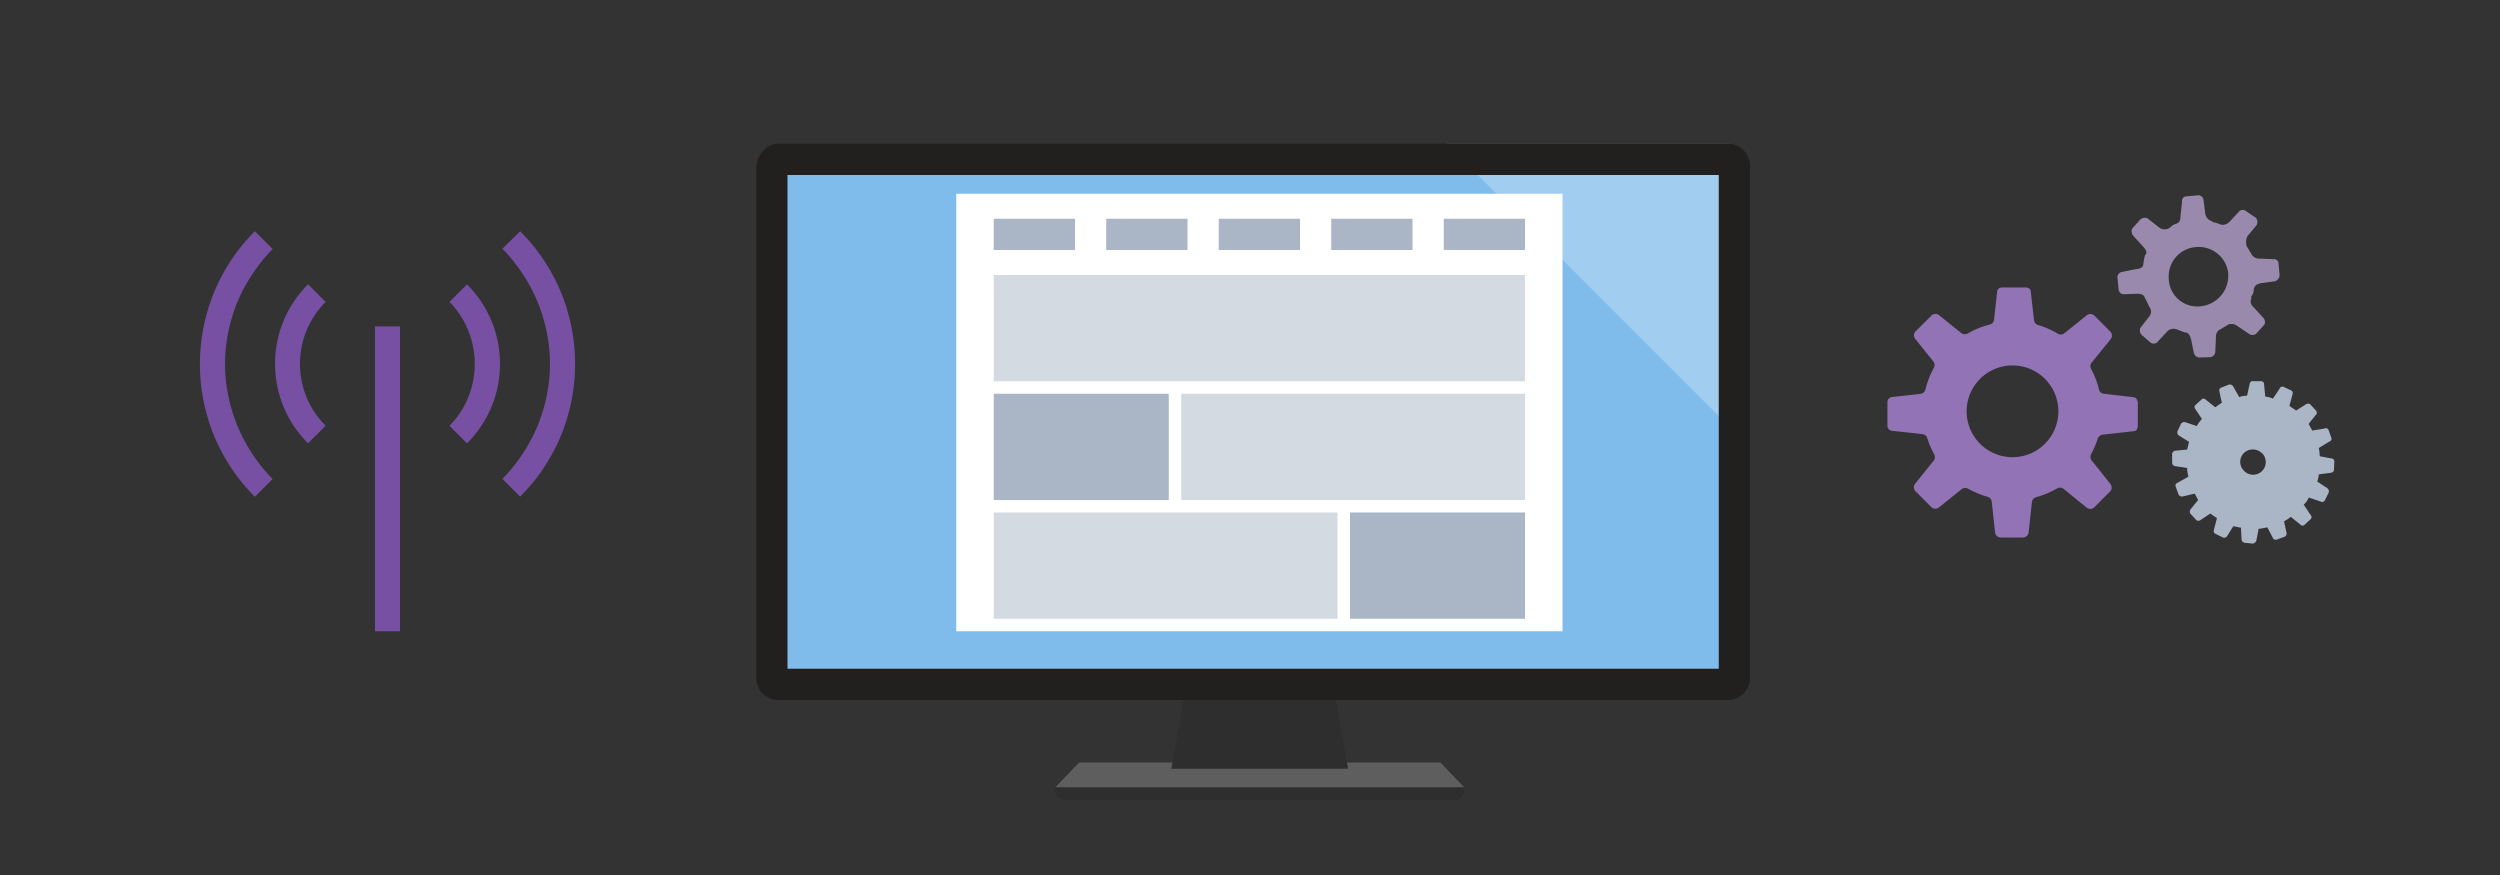 <svg xmlns="http://www.w3.org/2000/svg" viewBox="0 0 400 140"><rect x="0" y="0" width="400" height="140" fill="#333333" stroke="none"/><defs><style>.cls-7{fill:#d4dae2}.cls-8{fill:#aab5c5}</style></defs><g id="Shapes"><path fill="#80bceb" d="M276 108H124l1-83h151v83z"/><path opacity=".25" fill="#fff" d="M276.82 68.38V23h-45.38l45.38 45.38z"/><path fill="#5e5e5e" d="M234.3 126h-65.48l3.83-4h57.81l3.84 4z"/><path d="M231.71 128h-60.19c-2.78.42-2.83-2-2.83-2h65.61s.33 2.42-2.59 2zm-16.01-5h-28.29l2.29-13h23.71l2.29 13z" fill="#2e2e2e"/><path d="M276.46 23H124.54c-2 0-3.54 2-3.54 4v81.46a3.54 3.54 0 003.54 3.54h151.92a3.54 3.54 0 003.54-3.54V26.54a3.54 3.54 0 00-3.54-3.54zM275 107H126V28h149z" fill="#221f1f"/><path fill="#fff" d="M153 31h97v70h-97z"/><path class="cls-7" d="M159 44h85v17h-85z"/><path class="cls-8" d="M159 63h28v17h-28zm57 19h28v17h-28z"/><path class="cls-7" d="M189 63h55v17h-55zm-30 19h55v17h-55z"/><path class="cls-8" d="M159 35h13v5h-13zm18 0h13v5h-13zm18 0h13v5h-13zm18 0h13v5h-13zm18 0h13v5h-13z"/><path d="M351.08 56.6a.87.87 0 00.81.6l1.82-.06a.93.93 0 00.74-.95l.1-2.23a1.29 1.29 0 01.9-1.36c.29-.27.72-.39 1-.65a1.56 1.56 0 011.53.21l2 1.35a1.06 1.06 0 001-.1l1.33-1.48a1 1 0 00-.23-1.13l-1.6-1.75a1.14 1.14 0 01-.22-1.41l-.13-.15a1.51 1.51 0 00.46-1c0-.56.33-1.1 1.31-1.2L364 45a1.1 1.1 0 00.74-.94l-.19-2a.69.69 0 00-.81-.59l-2.23-.1a1.33 1.33 0 01-1.36-.9c-.27-.29-.39-.72-.65-1a2.23 2.23 0 01.08-1.67l1.42-1.71a1 1 0 00-.08-1.26l-1.49-1a.85.85 0 00-1.12-.05l-1.62 1.74a1.42 1.42 0 01-1.55.35 4.32 4.32 0 00-1.1-.33l-.13-.15a1.47 1.47 0 01-1.06-1.17l-.31-2.39a.87.87 0 00-.81-.59l-2 .19a.69.69 0 00-.6.81l-.25 2.36c0 .84-.33 1.1-.75 1.22s-.72.39-1 .65a1.47 1.47 0 01-1.67-.08l-1.89-1.48a1.09 1.09 0 00-1.13.23l-1.33 1.48a1.23 1.23 0 00.23 1.13l1.6 1.75c.53.58.65 1 .21 1.41 0 .28-.17.69-.2 1.25s-.32.82-1.3.92l-2.26.46a.87.87 0 00-.6.81l.19 2a.89.89 0 00.67.73L342 47c.84 0 1.1.33 1.22.75a12.45 12.45 0 01.64 1.29 1.25 1.25 0 01.07 1.54l-1.48 1.89a1.08 1.08 0 00.23 1.13l1.32 1.14a.85.85 0 001.12.05l1.62-1.74a1.42 1.42 0 011.55-.35l1.24.48c.56 0 .82.32 1.06 1.17l.45 2.26m5.48-12.75a4.91 4.91 0 01-4.39 5.14 4.56 4.56 0 01-5.13-4.46 4.69 4.69 0 014.28-5 4.75 4.75 0 015.25 4.29" fill="#998aad"/><path class="cls-8" d="M370.56 66.38a.52.52 0 000-.69l-.92-1a.62.62 0 00-.69 0l-1.57 1-1.07-.74.51-1.92a.47.47 0 00-.25-.57l-1.15-.54a.44.44 0 00-.63.18l-1.12 1.68a4 4 0 00-1.23-.33l-.19-1.95a.47.47 0 00-.46-.51h-1.32c-.2-.08-.42.12-.5.32l-.44 2a4.07 4.07 0 00-1.26.22l-1-1.77a.7.7 0 00-.61-.24l-1.27.5a.47.47 0 00-.3.54l.4 1.89c-.36.19-.72.52-1.07.71l-1.54-1.25a.45.45 0 00-.63 0l-.94.86a.45.45 0 00-.1.62l1.1 1.64a5.64 5.64 0 00-.82 1.14l-1.91-.64a.61.61 0 00-.64.32L348.4 69a.6.6 0 00.24.7l1.62 1c-.16.41-.18.82-.33 1.23l-1.95.19a.6.6 0 00-.44.53V74a.6.6 0 00.39.57l2 .3a8.17 8.17 0 00.21 1.4l-1.78 1a.44.44 0 00-.24.61l.43 1.2a.65.65 0 00.61.37l2-.47.54 1.02-1.25 1.54a.65.65 0 000 .63l.92 1a.53.53 0 00.62.1l1.65-1.1 1.07.74-.5 1.92a.47.47 0 00.25.57l1.22.61a.59.59 0 00.63-.18l1-1.61c.41 0 .82.18 1.24.19l.11 2a.6.6 0 00.53.44l1.31.13a.84.84 0 00.51-.46l.37-1.92c.49 0 .91-.17 1.4-.21l.89 1.7a.48.48 0 00.61.24l1.2-.43a.56.56 0 00.37-.61l-.4-1.89a5 5 0 001.07-.71l1.54 1.25a.46.46 0 00.69 0l.94-.86a.46.46 0 000-.69l-1.1-1.64a3.45 3.45 0 00.82-1.14l1.91.64A.47.47 0 00372 80l.61-1.22a.7.7 0 00-.18-.63l-1.68-1.11a3.53 3.53 0 00.25-1.14l2-.26c.21-.06.43-.26.43-.4l.06-1.38a.47.47 0 00-.46-.51l-1.87-.35a7.54 7.54 0 00-.15-1.32l1.64-1A.5.5 0 00373 70l-.43-1.2a.44.44 0 00-.61-.24l-2 .33-.58-1.07 1.18-1.47M362 72.58a2 2 0 11-3 2.71 2 2 0 01.06-2.84 2.07 2.07 0 012.91.13"/><path d="M341.36 63.55l-4.77-.55a.86.86 0 01-.75-.68 14.14 14.14 0 00-1.28-3.32.93.93 0 01.12-1l3-3.7a.92.92 0 00-.08-1.3l-2.49-2.49a.92.92 0 00-1.23-.07l-3.59 2.89a.91.91 0 01-1 .08 14.23 14.23 0 00-3.21-1.41.92.92 0 01-.64-.78l-.52-4.6c-.05-.47-.45-.63-.92-.63h-3.53c-.47 0-.87.17-.92.63l-.51 4.56a.88.88 0 01-.7.75 14.15 14.15 0 00-3.54 1.44.91.91 0 01-1-.08l-3.54-2.85a.92.92 0 00-1.23.06l-2.52 2.5a.92.92 0 00-.07 1.23l2.9 3.61a.91.91 0 01.08 1 14.22 14.22 0 00-1.35 3.49.93.93 0 01-.81.69l-4.58.51a.82.82 0 00-.69.92V68a.82.82 0 00.69.92l4.93.54a.88.88 0 01.75.63 14.16 14.16 0 001.12 2.63.91.91 0 01-.1 1l-2.95 3.66a.92.92 0 00.06 1.23l2.51 2.51a.92.92 0 001.23.07l3.63-2.92a.94.94 0 011.05-.07 14.23 14.23 0 003.09 1.28.93.93 0 01.68.79l.53 4.91a.92.92 0 00.92.82h3.53a.92.92 0 00.92-.82l.53-4.86a.91.91 0 01.67-.77 14.21 14.21 0 003.39-1.42.91.91 0 011 .09l3.7 3a.92.92 0 001.23-.07l2.49-2.49a.92.92 0 00.07-1.23l-3-3.77a.93.93 0 01-.08-1 14.22 14.22 0 001.05-2.46.93.93 0 01.78-.65l5-.56c.47-.05.64-.45.64-.92v-3.6c-.05-.47-.22-.87-.69-.92zM322 73.15a7.34 7.34 0 117.34-7.34 7.34 7.34 0 01-7.34 7.34z" fill="#9273b6"/><path d="M43.63 39.84a25.64 25.64 0 00-3.23 4 26.09 26.09 0 00-2.4 4.44 26.75 26.75 0 00-1.48 4.86 25.26 25.26 0 000 10.16A26.74 26.74 0 0038 68.16a26.07 26.07 0 002.39 4.48 25.59 25.59 0 003.23 4l-2.84 2.84a30.09 30.09 0 01-6.52-9.73 30.24 30.24 0 010-23A30.1 30.1 0 0140.78 37zm8.47 8.47a14 14 0 000 19.81l-2.81 2.81a17.92 17.92 0 01-3.91-5.83 18 18 0 010-13.78 17.92 17.92 0 013.91-5.83zm7.9 3.91h4V101h-4zm14.72-6.72a17.93 17.93 0 013.91 5.83 18 18 0 010 13.78 17.92 17.92 0 01-3.91 5.83l-2.81-2.81a13.61 13.61 0 003-4.55 14.24 14.24 0 000-10.72 13.61 13.61 0 00-3-4.55zm8.5-8.5a30.12 30.12 0 016.52 9.73 30.24 30.24 0 010 23 30.11 30.11 0 01-6.52 9.73l-2.84-2.84a25.65 25.65 0 003.23-4A26.14 26.14 0 0086 68.16a26.78 26.78 0 001.48-4.86 25.26 25.26 0 000-10.16A26.79 26.79 0 0086 48.28a26.15 26.15 0 00-2.39-4.48 25.7 25.7 0 00-3.23-4z" fill="#7750a3"/></g></svg>